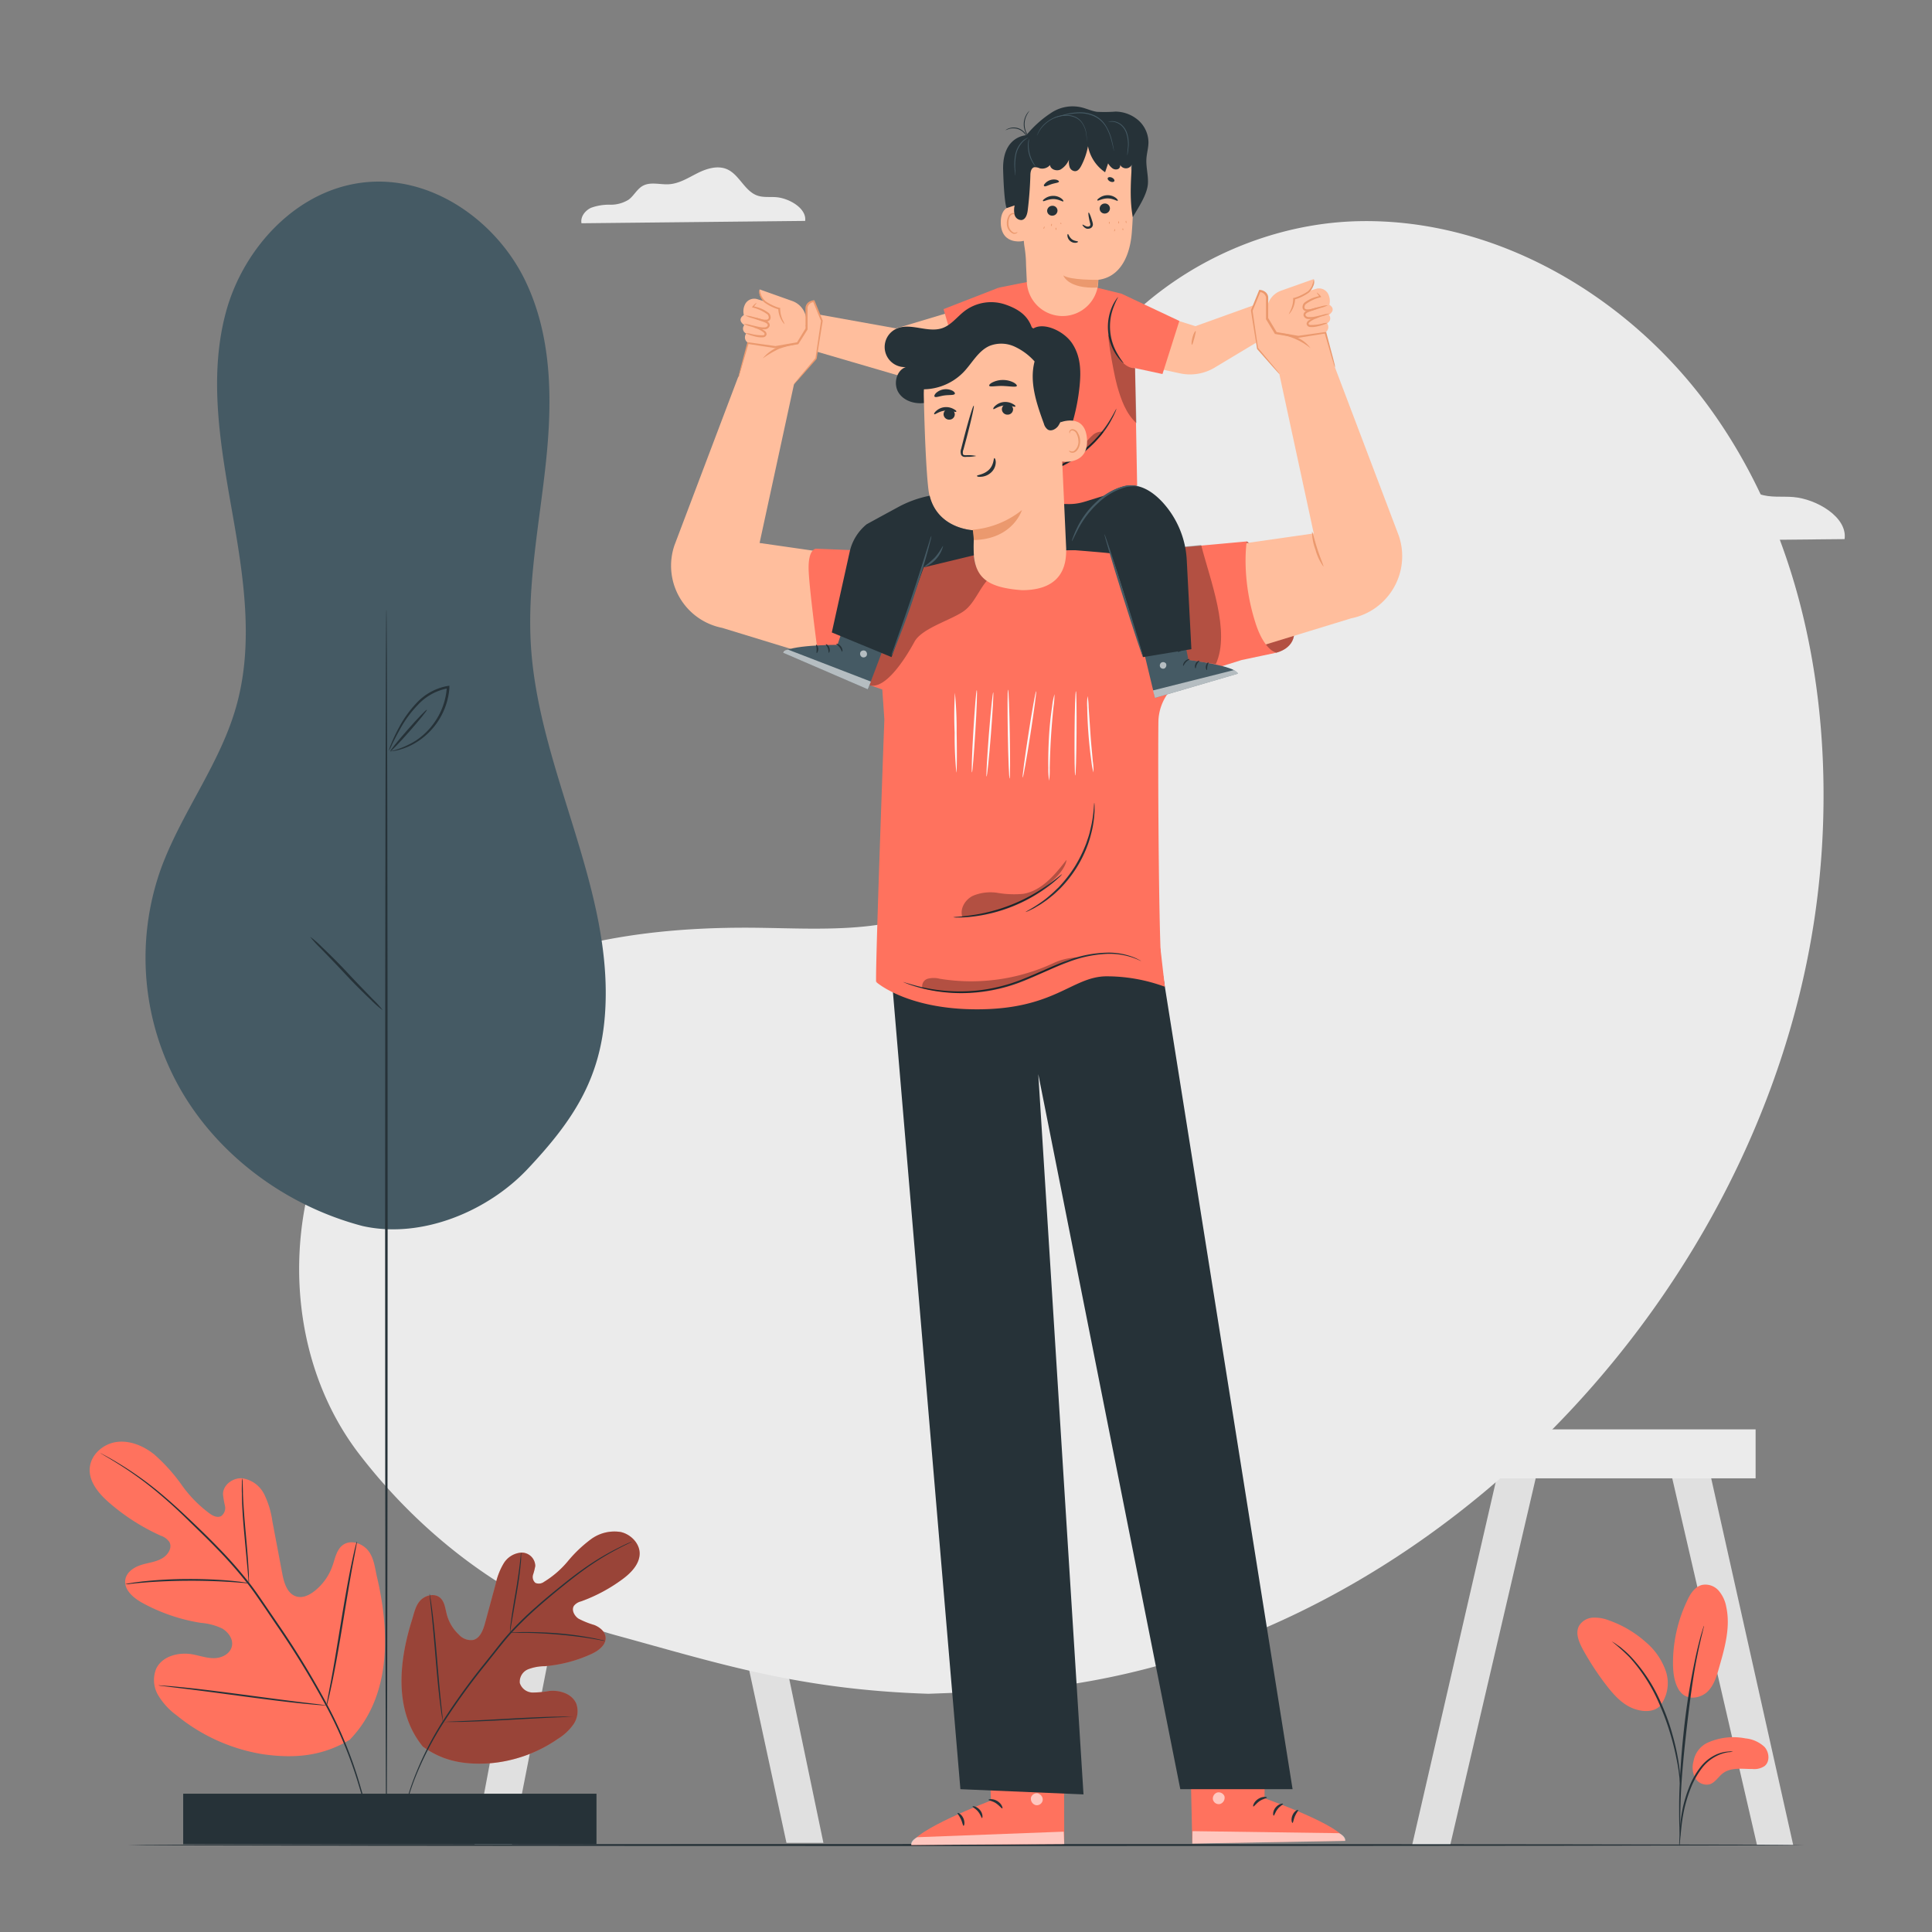 <svg xmlns="http://www.w3.org/2000/svg" viewBox="0 0 500 500"><rect x="0" y="0" width="500" height="500" fill="#808080" stroke="none"/><g id="background-complete"><polygon points="388.77 376.25 365.46 477.49 375.32 477.47 398.69 377.21 388.77 376.25" style="fill:#e0e0e0"></polygon><polygon points="431.31 376.25 454.71 477.49 464.08 477.49 441.44 376.25 431.31 376.25" style="fill:#e0e0e0"></polygon><polygon points="373.04 300.22 386.31 369.92 401.4 369.92 387.22 300.22 373.04 300.22" style="fill:#e0e0e0"></polygon><polygon points="141.81 376.25 122.79 477.49 132.47 477.49 152.34 376.25 141.81 376.25" style="fill:#e0e0e0"></polygon><polygon points="181.8 376.25 203.54 476.94 213.1 476.94 192.11 376.25 181.8 376.25" style="fill:#e0e0e0"></polygon><polygon points="126.07 300.22 139.34 369.92 154.43 369.92 140.25 300.22 126.07 300.22" style="fill:#e0e0e0"></polygon><polygon points="96.2 293.88 98.91 306.56 401.85 306.56 398.31 293.88 96.2 293.88" style="fill:#ebebeb"></polygon><polygon points="101.99 318.49 105.18 331.17 406.07 331.17 403.34 318.49 101.99 318.49" style="fill:#ebebeb"></polygon><polygon points="107.96 343.97 110.94 356.64 410.9 356.64 408.06 343.97 107.96 343.97" style="fill:#ebebeb"></polygon><rect x="130.9" y="369.92" width="323.45" height="12.67" style="fill:#ebebeb"></rect><path d="M397.82,81.69c.59-4.28-5.45-7.8-10-8.16-2.17-.18-4.41.15-6.46-.56-4.44-1.55-6.22-7.28-10.55-9.11-3.24-1.37-7-.15-10.11,1.43s-6.24,3.57-9.75,3.79c-3.05.2-6.36-.93-9,.56-2,1.11-3,3.4-4.87,4.75s-4.13,1.61-6.36,1.73-4.53.14-6.55,1.07-3.71,3.07-3.29,5.26Z" style="fill:#fafafa"></path><path d="M477.38,139.52c.78-5.7-7.27-10.4-13.33-10.89-2.88-.23-5.88.21-8.62-.74-5.92-2.07-8.29-9.72-14.07-12.16-4.32-1.82-9.3-.2-13.49,1.91s-8.33,4.76-13,5.06c-4.07.26-8.5-1.25-12.06.74-2.65,1.48-4.05,4.54-6.49,6.35s-5.52,2.14-8.49,2.3-6.05.19-8.75,1.43-4.94,4.1-4.38,7Z" style="fill:#ebebeb"></path><path d="M208.37,57.17c.44-3.22-4.1-5.87-7.51-6.14-1.63-.13-3.32.12-4.86-.42-3.34-1.17-4.67-5.48-7.93-6.85-2.44-1-5.24-.12-7.6,1.07s-4.7,2.69-7.34,2.85c-2.29.15-4.79-.7-6.79.42-1.5.84-2.28,2.56-3.66,3.58a8.78,8.78,0,0,1-4.79,1.3,13.43,13.43,0,0,0-4.93.8c-1.52.7-2.79,2.31-2.47,4Z" style="fill:#ebebeb"></path><path d="M402,221.64c.44-3.22-4.1-5.86-7.51-6.14-1.63-.13-3.32.12-4.86-.42-3.34-1.16-4.68-5.48-7.93-6.85-2.44-1-5.25-.11-7.61,1.08s-4.69,2.68-7.33,2.85c-2.3.15-4.79-.71-6.8.42-1.5.83-2.28,2.56-3.66,3.57a8.68,8.68,0,0,1-4.78,1.3,13.37,13.37,0,0,0-4.93.81c-1.53.69-2.79,2.31-2.47,4Z" style="fill:#f5f5f5"></path></g><g id="background-simple"><path d="M442.9,106.19C422,77,387.58,56.5,351.69,57.24s-71.41,25.36-80.11,60.19c-4.95,19.82-1.41,40.65-1.71,61.08s-5.94,43-23.15,54c-14.56,9.32-33.2,7.83-50.5,7.6-22.67-.3-45.78,2.26-66.53,11.41s-39,25.49-46.9,46.75c-9.53,25.64-6.51,56.29,10.14,78s40.29,39.78,66.69,47,47.09,14,80.66,15.08l23-.85c102.18-8.1,191.14-98.38,206.3-199.75A215.33,215.33,0,0,0,471.92,208C472.3,172.14,463.82,135.37,442.9,106.19Z" style="fill:#ebebeb"></path></g><g id="Floor"><path d="M467,477.49c0,.15-97.17.26-217,.26s-217-.11-217-.26,97.15-.26,217-.26S467,477.35,467,477.49Z" style="fill:#263238"></path></g><g id="Characters"><polygon points="251.3 128.26 290.21 127.74 280.09 142.43 251.3 143.19 251.3 128.26" style="fill:#263238"></polygon><polyline points="212.16 81.44 231.91 84.99 252.5 78.81 255.25 93.78 233.01 97.33 211.47 91.03" style="fill:#ffbe9d"></polyline><path d="M324.44,79l-15.08,5.42-25.25-8-2.75,15,24,5.2a12.37,12.37,0,0,0,9-1.49l10.75-6.46" style="fill:#ffbe9d"></path><path d="M252.81,128.72s5.67-54.28,5.67-54.28L265.74,73l18.31,1.46,6.43,3.82,3.26,17,.55,30.37-13.69,4.22a13.36,13.36,0,0,1-4.07.58l-14.61-.22Z" style="fill:#FF725E"></path><polygon points="293.74 95.27 300.85 96.8 305.21 83.06 290.27 76.02 284.24 74.53 293.74 95.27" style="fill:#FF725E"></polygon><polygon points="258.48 74.44 244.19 80 249.12 96.95 257.89 95.06 258.48 74.44" style="fill:#FF725E"></polygon><path d="M284.24,72.56v-.14c5.71-.74,8.33-6.25,8.71-12.83a81.57,81.57,0,0,0,.11-11.35A59.23,59.23,0,0,0,291.15,35a16.14,16.14,0,0,0-13.37-5.14c-8.74.64-13.26,12.36-13.26,12.36s.06,17.83.58,21.43a30.08,30.08,0,0,1,.44,4.89l.2,4.4A9.26,9.26,0,0,0,275,81.79h0A9.25,9.25,0,0,0,284.24,72.56Z" style="fill:#ffbe9d"></path><path d="M265,53.44c-.16-.07-6.13-1.86-6,4.25s6.25,4.71,6.26,4.53S265,53.44,265,53.44Z" style="fill:#ffbe9d"></path><path d="M263.32,60s-.11.08-.29.16a1,1,0,0,1-.79,0A2.62,2.62,0,0,1,261,57.81a3.48,3.48,0,0,1,.26-1.53,1.26,1.26,0,0,1,.78-.84.55.55,0,0,1,.64.28c.08.17.05.29.08.3s.13-.1.07-.35a.59.59,0,0,0-.25-.38.77.77,0,0,0-.59-.14,1.51,1.51,0,0,0-1.09,1,3.68,3.68,0,0,0-.33,1.72,2.77,2.77,0,0,0,1.62,2.6,1.14,1.14,0,0,0,1-.19C263.31,60.1,263.34,60,263.32,60Z" style="fill:#eb996e"></path><path d="M287.25,53.92A1.34,1.34,0,0,1,286,55.26,1.28,1.28,0,0,1,284.59,54a1.33,1.33,0,0,1,1.3-1.33A1.28,1.28,0,0,1,287.25,53.92Z" style="fill:#263238"></path><path d="M289.28,51.94c-.17.18-1.17-.58-2.6-.59s-2.49.71-2.65.53.1-.39.56-.72a3.62,3.62,0,0,1,2.11-.64,3.52,3.52,0,0,1,2.07.69C289.21,51.55,289.36,51.87,289.28,51.94Z" style="fill:#263238"></path><path d="M273.68,54.48a1.33,1.33,0,0,1-1.29,1.33A1.28,1.28,0,0,1,271,54.6a1.34,1.34,0,0,1,1.29-1.34A1.28,1.28,0,0,1,273.68,54.48Z" style="fill:#263238"></path><path d="M275.19,52.11c-.16.17-1.17-.59-2.6-.59s-2.49.7-2.64.52.09-.39.55-.72a3.68,3.68,0,0,1,2.12-.63,3.5,3.5,0,0,1,2.07.68C275.13,51.71,275.27,52,275.19,52.11Z" style="fill:#263238"></path><path d="M274.06,47c-.07.31-.94.34-1.89.65s-1.69.73-1.92.52-.05-.38.22-.71a3.1,3.1,0,0,1,3-.92C273.89,46.68,274.09,46.88,274.06,47Z" style="fill:#263238"></path><path d="M288.39,46.87c-.13.28-.62.32-1.09.1s-.74-.63-.61-.9.62-.32,1.09-.1S288.52,46.59,288.39,46.87Z" style="fill:#263238"></path><path d="M279,62.55c0,.08-.17.23-.55.28a2,2,0,0,1-2.18-1.65c-.06-.38,0-.61.12-.61s.33.81,1,1.34S278.92,62.37,279,62.55Z" style="fill:#263238"></path><path d="M284.24,72.42s-7.33.12-9.06-1.15c0,0,1.11,3.52,8.87,3.15Z" style="fill:#eb996e"></path><path d="M262.59,53.16a5.21,5.21,0,0,0,0,2.45,1.78,1.78,0,0,0,1.84,1.33c1.06-.2,1.42-1.5,1.55-2.56.37-3,.59-6,.68-9,0-.84.2-1.9,1-2.1a3,3,0,0,1,1.43.28,2.67,2.67,0,0,0,2.66-.85c.1,1.14,1.66,1.66,2.7,1.17a5.42,5.42,0,0,0,2.21-2.57,4.5,4.5,0,0,0,.15,1.9,1.55,1.55,0,0,0,1.42,1.09c.75,0,1.25-.74,1.6-1.4a17.85,17.85,0,0,0,1.74-5.06A10.58,10.58,0,0,0,286,44.58l.78-2.3a4.27,4.27,0,0,0,1.07,1.24,1.53,1.53,0,0,0,1.55.21,1,1,0,0,0,.36-1.39,1.71,1.71,0,0,0,2.49,1,2.29,2.29,0,0,0,.81-2.77c-.31,5-.84,10.71.11,15.63,1.45-2.55,3.79-5.89,3.92-8.82.09-2.1-.53-4.19-.4-6.29.09-1.44.53-2.84.53-4.28a7.75,7.75,0,0,0-2.61-5.68,9.19,9.19,0,0,0-5.88-2.25,38.81,38.81,0,0,1-4.82.06c-1.36-.2-2.61-.8-3.94-1.13a10,10,0,0,0-8.08,1.5A28,28,0,0,0,265.61,35s-6.26.19-6,9,.9,9.86.9,9.86Z" style="fill:#263238"></path><path d="M266,36.15s-.11-.4-.44-1a3.9,3.9,0,0,0-1.85-1.65,4,4,0,0,0-2.48-.16,9,9,0,0,0-1,.37s.07-.09.23-.19a3.09,3.09,0,0,1,.72-.33,3.73,3.73,0,0,1,4.52,1.89,3.31,3.31,0,0,1,.27.75C266.05,36,266.06,36.15,266,36.15Z" style="fill:#263238"></path><path d="M266.82,36s-.11,0-.27-.19a4,4,0,0,1-.6-.65,5,5,0,0,1-.3-5.55,3.7,3.7,0,0,1,.53-.71c.14-.15.23-.22.24-.21s-.29.36-.63,1a5.12,5.12,0,0,0,.29,5.38C266.49,35.64,266.85,35.94,266.82,36Z" style="fill:#263238"></path><path d="M281.74,55c.08,0,.25.3.46.83.1.26.21.58.32.93l.17.56a3.58,3.58,0,0,1,.15.69,1.15,1.15,0,0,1-.29.82,1.19,1.19,0,0,1-.69.34,1.44,1.44,0,0,1-.66,0,2.06,2.06,0,0,1-.47-.25c-.49-.4-.63-.72-.58-.78s.36.15.82.37a1.14,1.14,0,0,0,.77.11.62.62,0,0,0,.33-.18.47.47,0,0,0,.1-.35,2.07,2.07,0,0,0-.11-.54l-.13-.57c-.08-.37-.14-.7-.19-1C281.66,55.4,281.65,55,281.74,55Z" style="fill:#263238"></path><path d="M262.77,45.41a1.21,1.21,0,0,1-.08-.43c0-.28-.08-.68-.12-1.18a13.1,13.1,0,0,1,.21-3.93,6.64,6.64,0,0,1,1.92-3.42,4.18,4.18,0,0,1,1-.68,1.18,1.18,0,0,1,.41-.16,7.78,7.78,0,0,0-1.3,1A7,7,0,0,0,263,39.92a15.25,15.25,0,0,0-.26,3.87A15.19,15.19,0,0,1,262.77,45.41Z" style="fill:#455a64"></path><path d="M268.06,43.14a3.65,3.65,0,0,1-.72-.88A8.21,8.21,0,0,1,266.07,37a3.71,3.71,0,0,1,.24-1.11,10.62,10.62,0,0,1-.08,1.12,9.25,9.25,0,0,0,.25,2.67,9.52,9.52,0,0,0,1,2.5C267.82,42.78,268.09,43.12,268.06,43.14Z" style="fill:#455a64"></path><path d="M281.27,37.73a.85.85,0,0,1,0-.21l0-.6a17.94,17.94,0,0,0-.17-2.2,6.59,6.59,0,0,0-1.18-3,4.28,4.28,0,0,0-1.45-1.2,5.76,5.76,0,0,0-1.95-.54,7.73,7.73,0,0,0-3.86.7,10.09,10.09,0,0,0-1.49.88,9.48,9.48,0,0,0-1.13,1,7.8,7.8,0,0,0-1.28,1.77c-.25.46-.35.73-.37.72s0-.07.06-.2a5.19,5.19,0,0,1,.23-.56,7.45,7.45,0,0,1,1.25-1.84,8.87,8.87,0,0,1,1.13-1,9.62,9.62,0,0,1,1.51-.92,7.81,7.81,0,0,1,4-.74,5.73,5.73,0,0,1,2,.57A4.45,4.45,0,0,1,280,31.62a6.5,6.5,0,0,1,1.17,3.08,13.35,13.35,0,0,1,.1,2.22c0,.26,0,.46,0,.6S281.28,37.73,281.27,37.73Z" style="fill:#455a64"></path><path d="M288.29,39.08a.8.8,0,0,1-.07-.21c0-.17-.08-.37-.14-.61-.12-.53-.28-1.3-.55-2.23a13.1,13.1,0,0,0-1.29-3.12,7,7,0,0,0-3-2.77,9.09,9.09,0,0,0-4-.83,16.53,16.53,0,0,0-3.36.42c-1,.21-1.71.42-2.23.56l-.61.16a.87.87,0,0,1-.21,0l.2-.08.59-.2c.52-.16,1.27-.4,2.22-.63a15.92,15.92,0,0,1,3.39-.47,9.09,9.09,0,0,1,4.11.83,7.1,7.1,0,0,1,3,2.86A12.64,12.64,0,0,1,287.68,36c.25.94.39,1.71.49,2.25.05.27.08.48.1.62A1.73,1.73,0,0,1,288.29,39.08Z" style="fill:#455a64"></path><path d="M291.73,40.23s0-.68.13-1.76a9.35,9.35,0,0,0-.45-4.16,4.67,4.67,0,0,0-1.29-1.87,4,4,0,0,0-1.65-.84,4,4,0,0,0-1.73,0l.11-.06.34-.11a3.26,3.26,0,0,1,1.31,0,4.07,4.07,0,0,1,1.75.84,4.82,4.82,0,0,1,1.36,1.95,8.9,8.9,0,0,1,.41,4.25c-.06.55-.13,1-.18,1.28A2.71,2.71,0,0,1,291.73,40.23Z" style="fill:#455a64"></path><path d="M272.06,58.51c-.06,0-.08-.15-.05-.31s.11-.29.17-.28.08.15.05.32S272.12,58.53,272.06,58.51Z" style="fill:#eb996e"></path><path d="M274.62,58c-.06,0-.13,0-.17-.14s0-.2.05-.22.13.05.16.15S274.68,58,274.62,58Z" style="fill:#eb996e"></path><path d="M273.32,59.53c-.06,0-.12-.13-.14-.29s0-.3.08-.31.13.12.14.29S273.38,59.52,273.32,59.53Z" style="fill:#eb996e"></path><path d="M270.1,59.23c-.06,0-.07-.17,0-.33s.14-.28.2-.27.06.17,0,.33S270.16,59.25,270.1,59.23Z" style="fill:#eb996e"></path><path d="M287.11,57.92c-.06,0-.12-.11-.13-.26s0-.27.08-.28.12.11.14.26S287.18,57.91,287.11,57.92Z" style="fill:#eb996e"></path><path d="M289.51,57.86c-.06,0-.11-.13-.11-.3s.05-.3.11-.3.11.14.11.3S289.57,57.86,289.51,57.86Z" style="fill:#eb996e"></path><path d="M291.49,57.74c-.06,0-.14-.11-.17-.28s0-.31.05-.32.13.11.16.28S291.55,57.73,291.49,57.74Z" style="fill:#eb996e"></path><path d="M288.38,59.88c-.06,0-.07-.16,0-.33s.14-.28.19-.26.07.16,0,.33S288.43,59.9,288.38,59.88Z" style="fill:#eb996e"></path><path d="M290.63,59.59c-.06,0-.13-.1-.14-.23s0-.24.08-.25.12.09.14.23S290.69,59.58,290.63,59.59Z" style="fill:#eb996e"></path><path d="M288.93,105.8a7.13,7.13,0,0,1-.47,1.21,13.21,13.21,0,0,1-.68,1.37,19.6,19.6,0,0,1-1,1.75,23,23,0,0,1-1.42,2c-.52.72-1.17,1.41-1.83,2.15a32.42,32.42,0,0,1-4.91,4.21,33.23,33.23,0,0,1-5.7,3.06c-.94.35-1.81.7-2.67.93a22.39,22.39,0,0,1-2.39.59,18,18,0,0,1-2,.33,12,12,0,0,1-1.52.14,6.35,6.35,0,0,1-1.31,0c0-.11,1.86-.16,4.75-.83a22.11,22.11,0,0,0,2.34-.65c.84-.24,1.7-.6,2.61-.95a34.11,34.11,0,0,0,5.59-3.05,35.1,35.1,0,0,0,4.87-4.11c.66-.72,1.31-1.39,1.83-2.09a23.19,23.19,0,0,0,1.45-1.94C288.12,107.47,288.83,105.75,288.93,105.8Z" style="fill:#263238"></path><path d="M290.81,94s-.23-.13-.57-.47A11.17,11.17,0,0,1,289,92a13.15,13.15,0,0,1-1.13-12.78,10.74,10.74,0,0,1,1-1.76c.28-.39.46-.59.48-.57s-.51.91-1.11,2.47a13.95,13.95,0,0,0,1.1,12.44C290.14,93.2,290.88,94,290.81,94Z" style="fill:#263238"></path><path d="M257.13,82.12a101.36,101.36,0,0,1-.72,10.17,99.24,99.24,0,0,1-1.23,10.12,101.36,101.36,0,0,1,.72-10.17A99.24,99.24,0,0,1,257.13,82.12Z" style="fill:#263238"></path><g style="opacity:0.3"><path d="M287.19,87.38c-1.2-4,.79,8.39,1.92,12.45,1,3.55,2.27,7.19,5,9.69l-.35-14.25S289.75,96,287.19,87.38Z"></path></g><g style="opacity:0.3"><path d="M285.59,111.76a3.36,3.36,0,0,0-2.95,1c-.81.71-1.45,1.6-2.29,2.27-1.71,1.34-4,1.6-6.17,1.71s-4.43.15-6.35,1.16-3.34,3.37-2.5,5.37a26.74,26.74,0,0,0,13.31-5.09C284.34,114.06,285.59,111.76,285.59,111.76Z"></path></g><path d="M309.42,85.67c.14,0-.06.85-.32,1.82s-.49,1.75-.64,1.73-.13-.87.14-1.87S309.29,85.61,309.42,85.67Z" style="fill:#eb996e"></path><path d="M205.52,99.27l-8.94,41.25,38.31,5.5-6,29.33-42-12.86a16.39,16.39,0,0,1-12.33-21.4l16.49-43.56Z" style="fill:#ffbe9d"></path><path d="M192.94,78.54a4,4,0,0,0-.43,3s-2,1.1.12,2.61a1.36,1.36,0,0,0,.5,2.16,1.63,1.63,0,0,0,.73,2.53c1.89.92,7.26,1.12,7.26,1.12l5.32-1.07,1.91-2,.51-2.17-5.34-5L196,77.43A2.65,2.65,0,0,0,192.94,78.54Z" style="fill:#ffbe9d"></path><path d="M205.05,83.78l-2.72-.8a20.9,20.9,0,0,0-2.17-3.66c-.76-.75-4.15-1.46-3.56-4.42l8.44,3a5.5,5.5,0,0,1,3.39,6.85h0Z" style="fill:#ffbe9d"></path><path d="M196.6,74.9a7.4,7.4,0,0,0,.48,1.66A4.28,4.28,0,0,0,198.16,78a13.2,13.2,0,0,0,2,1.1,9,9,0,0,0,1.56.57l.19,0v.19a7.2,7.2,0,0,0,.64,2.93,7.93,7.93,0,0,1,.52,1.11s-.39-.28-.8-1a6.48,6.48,0,0,1-.86-3.06l.19.24a8.62,8.62,0,0,1-1.65-.59,11,11,0,0,1-2.1-1.21,4.2,4.2,0,0,1-1.11-1.67A2.31,2.31,0,0,1,196.6,74.9Z" style="fill:#eb996e"></path><path d="M192.44,83.81a7.62,7.62,0,0,1,2,.34c.62.13,1.35.33,2.14.48a5.53,5.53,0,0,0,1.23.09c.41,0,.8-.19.87-.49s-.24-.57-.62-.74a11.39,11.39,0,0,0-1.18-.45l-2.09-.67a8.39,8.39,0,0,1-1.91-.71,7.47,7.47,0,0,1,2,.35c.61.15,1.33.33,2.13.57a11.37,11.37,0,0,1,1.26.45,2,2,0,0,1,.65.44,1,1,0,0,1,.26.88,1.34,1.34,0,0,1-1.35.88,5.34,5.34,0,0,1-1.35-.13c-.84-.18-1.54-.42-2.14-.59A7.91,7.91,0,0,1,192.44,83.81Z" style="fill:#eb996e"></path><path d="M193,86.23a4.05,4.05,0,0,1,1.35.18,11.79,11.79,0,0,0,3.12.36c.25,0,.41-.19.41-.33s-.15-.34-.35-.49a7,7,0,0,0-1.21-.72c-.74-.33-1.25-.43-1.23-.51a2.33,2.33,0,0,1,1.36.17,5.39,5.39,0,0,1,1.36.68,1.11,1.11,0,0,1,.58.88.93.93,0,0,1-.83.84,6.11,6.11,0,0,1-1.87-.14c-.55-.12-1-.26-1.43-.38C193.47,86.51,193,86.3,193,86.23Z" style="fill:#eb996e"></path><path d="M195.06,82.17a6.88,6.88,0,0,1,1.65.35,4.57,4.57,0,0,0,1.71.21c.3-.06.49-.2.53-.48a1.23,1.23,0,0,0-.3-.86,11.15,11.15,0,0,0-3.82-1.8l-.22-.06.11-.17a4.11,4.11,0,0,1,.74-.76c.18-.15.25-.24.28-.23s0,.15-.14.35a6.58,6.58,0,0,0-.58.78l-.11-.23A8.82,8.82,0,0,1,199,81.05a1.62,1.62,0,0,1,.43,1.28,1,1,0,0,1-.36.63,1.27,1.27,0,0,1-.6.24,4.27,4.27,0,0,1-1.89-.33A4.53,4.53,0,0,1,195.06,82.17Z" style="fill:#eb996e"></path><path d="M205.47,99.46l5.7-6.62L212.69,83,210.61,78a1.55,1.55,0,0,0-1.89,1.6c0,1.9,0,5.56,0,5.56l-2.25,3.74-5.77,1-7.11-1.09-2.48,8.94,2.18,1.53Z" style="fill:#ffbe9d"></path><path d="M191.08,97.72a2.52,2.52,0,0,1,.12-.63c.11-.47.26-1.06.44-1.79l1.74-6.57.05-.16.16,0,7.11,1h-.07l5.76-1-.17.12L208.47,85l0,.13V80.92a11.27,11.27,0,0,1,0-1.4,2,2,0,0,1,.76-1.29,2.81,2.81,0,0,1,1.36-.52l.18,0,.07.18c.72,1.75,1.41,3.45,2.07,5.07l0,.06v.07c-.6,3.69-1.13,7-1.57,9.8v0l0,0-4.23,4.79L205.9,99a2.78,2.78,0,0,1-.43.42,2.47,2.47,0,0,1,.35-.49l1.1-1.35,4.11-4.9,0,.09c.42-2.8.91-6.12,1.46-9.82v.13c-.67-1.61-1.36-3.3-2.09-5.06l.26.16A1.75,1.75,0,0,0,209,79.6c0,.37,0,.85,0,1.31V85.2l0,.07L206.65,89l-.06.1h-.11l-5.77,1h-.08L193.54,89l.21-.13c-.79,2.7-1.44,4.92-1.9,6.52-.23.73-.41,1.31-.55,1.77A2.72,2.72,0,0,1,191.08,97.72Z" style="fill:#eb996e"></path><path d="M197.39,92.77a10.31,10.31,0,0,1,8.9-3.71,27.36,27.36,0,0,0-4.71,1.23A28,28,0,0,0,197.39,92.77Z" style="fill:#eb996e"></path><path d="M343.62,75.88a4,4,0,0,1,.42,3s2,1.1-.12,2.61a1.36,1.36,0,0,1-.49,2.16,1.63,1.63,0,0,1-.74,2.53c-1.89.91-7.26,1.12-7.26,1.12l-5.31-1.08-1.91-2-1-2.38L333,77.07l7.53-2.3A2.67,2.67,0,0,1,343.62,75.88Z" style="fill:#ffbe9d"></path><path d="M331.5,81.12l2.72-.8a20.9,20.9,0,0,1,2.17-3.66c.76-.75,4.15-1.46,3.57-4.42l-8.45,3a5.51,5.51,0,0,0-3.39,6.85h0Z" style="fill:#ffbe9d"></path><path d="M340,72.24a2.31,2.31,0,0,1-.14,1.8,4.46,4.46,0,0,1-1.11,1.67,11.29,11.29,0,0,1-2.1,1.21,8.23,8.23,0,0,1-1.66.58l.19-.24a6.41,6.41,0,0,1-.86,3.07c-.4.68-.76,1-.79,1s.2-.41.51-1.1a7.24,7.24,0,0,0,.64-2.93v-.19l.19,0a9.89,9.89,0,0,0,1.56-.57,14.6,14.6,0,0,0,2-1.1,4.35,4.35,0,0,0,1.09-1.46A8.16,8.16,0,0,0,340,72.24Z" style="fill:#eb996e"></path><path d="M344.12,81.14a8.12,8.12,0,0,1-1.92.7c-.6.18-1.3.41-2.13.6a5.85,5.85,0,0,1-1.35.12,1.33,1.33,0,0,1-1.35-.87,1,1,0,0,1,.26-.89,2.37,2.37,0,0,1,.64-.44,10,10,0,0,1,1.26-.44c.8-.24,1.53-.42,2.14-.57a7.42,7.42,0,0,1,2-.35,9,9,0,0,1-1.91.7l-2.09.68c-.39.13-.81.27-1.19.44s-.7.47-.62.75a.85.85,0,0,0,.87.48A5.11,5.11,0,0,0,340,82c.79-.14,1.52-.34,2.13-.47A7.94,7.94,0,0,1,344.12,81.14Z" style="fill:#eb996e"></path><path d="M343.54,83.56c0,.07-.45.29-1.25.54a12.56,12.56,0,0,1-1.43.38,5.59,5.59,0,0,1-1.87.14.93.93,0,0,1-.84-.83,1.17,1.17,0,0,1,.58-.89,5.49,5.49,0,0,1,1.36-.67c.82-.27,1.36-.24,1.37-.17a10.75,10.75,0,0,1-1.24.51,6.72,6.72,0,0,0-1.21.72c-.19.14-.37.35-.35.49s.16.29.42.33a12.22,12.22,0,0,0,3.12-.36A3.87,3.87,0,0,1,343.54,83.56Z" style="fill:#eb996e"></path><path d="M341.5,79.5a4.67,4.67,0,0,1-1.55.71,4.33,4.33,0,0,1-1.9.32,1.21,1.21,0,0,1-.6-.24,1,1,0,0,1-.35-.62,1.68,1.68,0,0,1,.42-1.29,9.08,9.08,0,0,1,4.12-1.78l-.11.24a8,8,0,0,0-.57-.78c-.15-.2-.17-.34-.15-.35s.11.08.28.23a3.44,3.44,0,0,1,.74.75l.11.17-.22.07a10.93,10.93,0,0,0-3.81,1.8,1.18,1.18,0,0,0-.31.86c0,.28.23.41.54.47a4.71,4.71,0,0,0,1.7-.2A7.31,7.31,0,0,1,341.5,79.5Z" style="fill:#eb996e"></path><path d="M322.66,140.12s-6.48,23.61,7.55,28.82c0,0,5.32-1.05,4.69-6.09-.5-4-11.72-22.39-11.72-22.39" style="fill:#FF725E"></path><path d="M322.66,140.12s-6.48,23.61,7.55,28.82c0,0,5.32-1.05,4.69-6.09-.5-4-11.72-22.39-11.72-22.39" style="opacity:0.3"></path><path d="M331.09,96.8,340,138.05l-38.31,5.5,6,29.33,42-12.86A16.4,16.4,0,0,0,362,138.62L345.48,95.06Z" style="fill:#ffbe9d"></path><path d="M342.5,146.61a13.2,13.2,0,0,1-2.05-4.32,13.58,13.58,0,0,1-.9-4.7c.15,0,.58,2,1.4,4.54S342.64,146.54,342.5,146.61Z" style="fill:#eb996e"></path><path d="M331.09,96.8l-5.71-6.63-1.51-9.8L326,75.3a1.54,1.54,0,0,1,1.88,1.61c0,1.9,0,5.56,0,5.56l2.26,3.73,5.76,1,7.11-1.1,2.49,9-2.18,1.53Z" style="fill:#ffbe9d"></path><path d="M345.48,95.06a2.61,2.61,0,0,1-.23-.61l-.54-1.76-1.9-6.53.21.14-7.1,1.14h-.08l-5.77-1-.11,0-.06-.1-2.26-3.73,0-.06v-4.3c0-.45,0-.93,0-1.3a1.76,1.76,0,0,0-1.65-1.38l.25-.16-2.09,5.06,0-.13c.55,3.69,1,7,1.45,9.82l0-.1,4.11,4.9,1.1,1.35a3.22,3.22,0,0,1,.36.5,2.47,2.47,0,0,1-.44-.43l-1.17-1.28-4.24-4.8,0,0V90.2c-.45-2.79-1-6.11-1.57-9.8v-.06l0-.07,2.07-5.07.07-.18.19,0a2.81,2.81,0,0,1,1.35.52,1.94,1.94,0,0,1,.77,1.28,13.61,13.61,0,0,1,0,1.41v4.2l0-.13,2.25,3.74-.17-.12,5.76,1h-.07l7.11-1,.17,0,0,.16c.72,2.73,1.31,5,1.74,6.57.18.74.33,1.33.45,1.8A4.51,4.51,0,0,1,345.48,95.06Z" style="fill:#eb996e"></path><path d="M339.17,90.11a17.27,17.27,0,0,0-8.91-3.71,8.46,8.46,0,0,1,4.92.74A8.56,8.56,0,0,1,339.17,90.11Z" style="fill:#eb996e"></path><path d="M255.61,445.61l.86,20.37s-20.42,7.73-20.63,11.51l39.58-.26-.05-31.81Z" style="fill:#FF725E"></path><g style="opacity:0.6"><path d="M268.7,464.19a1.61,1.61,0,0,1,1.13,1.84,1.55,1.55,0,0,1-1.81,1.13,1.7,1.7,0,0,1-1.19-2,1.61,1.61,0,0,1,2-1" style="fill:#fff"></path></g><g style="opacity:0.6"><path d="M275.42,477.23l-.13-3.2-37.9,1.44s-1.75.78-1.55,2Z" style="fill:#fff"></path></g><path d="M255.83,465.79c0,.19,1,.27,1.93.89s1.47,1.42,1.64,1.34-.11-1.19-1.28-1.91S255.79,465.61,255.83,465.79Z" style="fill:#263238"></path><path d="M251.69,467.53c0,.19.8.51,1.46,1.33s.86,1.67,1,1.66.31-1.1-.54-2.1S251.69,467.35,251.69,467.53Z" style="fill:#263238"></path><path d="M249.37,472.52c.17,0,.43-.93-.07-2s-1.41-1.47-1.49-1.31.48.73.88,1.6S249.17,472.5,249.37,472.52Z" style="fill:#263238"></path><path d="M256.15,461.12c.08.18,1-.09,2.06,0s1.94.41,2,.24-.72-.85-2-.91S256.05,461,256.15,461.12Z" style="fill:#263238"></path><g style="opacity:0.3"><polygon points="255.78 449.64 255.93 453.27 275.38 452.97 275.39 448.78 255.78 449.64"></polygon></g><path d="M256.05,457a3.73,3.73,0,0,0,2,0,8.83,8.83,0,0,0,2.07-.65,8.93,8.93,0,0,0,1.13-.61,2.41,2.41,0,0,0,.6-.47.85.85,0,0,0,.08-1,1,1,0,0,0-.85-.43,2.65,2.65,0,0,0-.74.1,6.62,6.62,0,0,0-1.23.44,6.78,6.78,0,0,0-1.82,1.21c-.91.85-1.22,1.58-1.15,1.61s.53-.54,1.46-1.25a7.77,7.77,0,0,1,1.76-1,7.47,7.47,0,0,1,1.13-.35c.42-.12.78-.12.89.06s0,.1-.05.23a2.07,2.07,0,0,1-.43.34,9.36,9.36,0,0,1-1.05.6,10.26,10.26,0,0,1-1.91.75A12,12,0,0,0,256.05,457Z" style="fill:#263238"></path><path d="M256.3,457.28a3.11,3.11,0,0,0,.51-1.92,6.45,6.45,0,0,0-.28-2.16A6.55,6.55,0,0,0,256,452a1.69,1.69,0,0,0-1.28-1,.93.93,0,0,0-.82.56,2.87,2.87,0,0,0-.2.73,4.29,4.29,0,0,0,0,1.34,4.55,4.55,0,0,0,.86,2c.78,1,1.59,1.24,1.6,1.18s-.61-.47-1.21-1.45a4.59,4.59,0,0,1-.64-1.86,4.39,4.39,0,0,1,0-1.14c.06-.42.22-.76.38-.72s.53.31.69.64a6.82,6.82,0,0,1,.5,1.07,7.24,7.24,0,0,1,.4,2C256.4,456.53,256.2,457.25,256.3,457.28Z" style="fill:#263238"></path><path d="M327.61,445l-.37,20.39s20.6,7.23,20.9,11l-39.57.7-.72-31.8Z" style="fill:#FF725E"></path><g style="opacity:0.6"><path d="M315,463.91a1.62,1.62,0,0,0-1.08,1.87,1.55,1.55,0,0,0,1.84,1.09,1.7,1.7,0,0,0,1.13-2,1.61,1.61,0,0,0-2-.93" style="fill:#fff"></path></g><g style="opacity:0.6"><path d="M308.57,477.11l.05-3.21,37.92.53s1.78.74,1.6,2Z" style="fill:#fff"></path></g><path d="M327.88,465.2c0,.19-1,.3-1.91.93s-1.43,1.46-1.61,1.39.09-1.2,1.24-1.95S327.91,465,327.88,465.2Z" style="fill:#263238"></path><path d="M332.06,466.84c0,.19-.79.53-1.43,1.36s-.82,1.7-1,1.69-.33-1.1.49-2.11S332.05,466.66,332.06,466.84Z" style="fill:#263238"></path><path d="M334.5,471.77c-.17,0-.46-.92,0-2s1.37-1.5,1.46-1.34-.47.73-.85,1.62S334.69,471.74,334.5,471.77Z" style="fill:#263238"></path><path d="M327.44,460.54c-.07.18-1-.07-2.05,0s-1.94.45-2,.29.7-.87,2-1S327.54,460.39,327.44,460.54Z" style="fill:#263238"></path><g style="opacity:0.3"><polygon points="327.53 449.06 327.47 452.69 308.02 452.86 307.91 448.66 327.53 449.06"></polygon></g><path d="M327.44,456.42a3.62,3.62,0,0,1-2,0,9,9,0,0,1-2.08-.6,8.86,8.86,0,0,1-1.15-.58,2.57,2.57,0,0,1-.61-.46.83.83,0,0,1-.1-1,1.05,1.05,0,0,1,.83-.45,2.41,2.41,0,0,1,.75.09,6.67,6.67,0,0,1,1.24.4,7.17,7.17,0,0,1,1.85,1.16c.93.84,1.26,1.55,1.19,1.59s-.54-.53-1.49-1.21a7.36,7.36,0,0,0-2.93-1.3c-.42-.1-.78-.1-.88.09s0,.1.05.22a1.86,1.86,0,0,0,.44.33,8.6,8.6,0,0,0,1.06.58,10.44,10.44,0,0,0,1.93.7A14.69,14.69,0,0,1,327.44,456.42Z" style="fill:#263238"></path><path d="M327.2,456.71a3.13,3.13,0,0,1-.56-1.91,6.64,6.64,0,0,1,.23-2.17,7.23,7.23,0,0,1,.49-1.22,1.62,1.62,0,0,1,1.24-1,.94.94,0,0,1,.84.54,2.54,2.54,0,0,1,.22.72,4.32,4.32,0,0,1,0,1.34,4.55,4.55,0,0,1-.81,2.06c-.75,1-1.56,1.28-1.57,1.22s.6-.48,1.17-1.48a4.68,4.68,0,0,0,.6-1.87,4.08,4.08,0,0,0-.06-1.15c-.07-.42-.23-.75-.39-.71s-.53.33-.68.67a6,6,0,0,0-.47,1.08,6.68,6.68,0,0,0-.35,2C327.08,456,327.3,456.67,327.2,456.71Z" style="fill:#263238"></path><polygon points="300.72 250.68 334.52 463.04 305.46 463.04 268.71 278 280.41 464.39 248.55 463.04 230.41 248.76 300.72 250.68" style="fill:#263238"></polygon><path d="M330.21,168.94s-3-.74-5.2-7.44c-3.91-12-2.35-21.38-2.35-21.38l-21,1.92-25.8.39s-1.42,10.23-12.83,9.77-11-8.5-11-8.5l-10.32-.47L211.15,142s-2.07.05-1.87,5.62,2.89,25.22,2.89,25.22l16.17,5.59.53,7.75s-2.29,62-2.14,67.9l74-3.44c-.75-1-1.1-46.78-.94-63.75a12.86,12.86,0,0,1,9-12.14l12.56-3.94Z" style="fill:#FF725E"></path><path d="M226.73,254.12s7.7,7,25.75,7.09c20.36.11,24.84-8.37,33.7-8.54a43.52,43.52,0,0,1,15.28,2.7l-1.14-9.9-32.19-5.07Z" style="fill:#FF725E"></path><path d="M295.32,248.71c0,.06-.8-.41-2.32-.93a18.63,18.63,0,0,0-6.7-.91,31.55,31.55,0,0,0-9.82,2.11c-3.58,1.3-7.35,3.19-11.46,4.84a42.87,42.87,0,0,1-12.1,3,42,42,0,0,1-10.18-.23,38.47,38.47,0,0,1-6.69-1.56c-.77-.24-1.36-.48-1.75-.64a5.07,5.07,0,0,1-.6-.26s.86.26,2.41.7a44.06,44.06,0,0,0,16.77,1.52,43.91,43.91,0,0,0,11.95-3c4.08-1.63,7.86-3.51,11.48-4.8a30.77,30.77,0,0,1,10-2,17.76,17.76,0,0,1,6.78,1.08,11.52,11.52,0,0,1,1.7.78A3.54,3.54,0,0,1,295.32,248.71Z" style="fill:#263238"></path><path d="M283.21,207.78a8.54,8.54,0,0,1,.06,1.39,12,12,0,0,1-.06,1.63,21.2,21.2,0,0,1-.24,2.14,21.69,21.69,0,0,1-.52,2.57,29.61,29.61,0,0,1-.85,2.89,31.64,31.64,0,0,1-7.29,11.6c-.77.73-1.48,1.44-2.23,2a21.49,21.49,0,0,1-2.09,1.57c-.65.48-1.29.82-1.83,1.15a10.87,10.87,0,0,1-1.44.76,8.17,8.17,0,0,1-1.28.55c-.05-.11,1.76-.91,4.33-2.76a23.49,23.49,0,0,0,2-1.6c.73-.59,1.42-1.3,2.17-2a35.62,35.62,0,0,0,4.18-5.34,36,36,0,0,0,3-6.09c.33-1,.68-1.92.89-2.82s.42-1.75.57-2.53C283.16,209.76,283.09,207.78,283.21,207.78Z" style="fill:#263238"></path><g style="opacity:0.3"><path d="M225,177.32c3.86,1.22,8.83-6,11.66-11.23,1.93-3.55,9.6-5.62,12.86-8s4.45-7.6,8-9.6a13.74,13.74,0,0,0,2.76-1.72,3,3,0,0,0,1-2.93c-.55-1.76-2.93-2-4.77-1.83a105.66,105.66,0,0,0-20.71,3.89"></path></g><g style="opacity:0.3"><path d="M314.65,171.87c3.88-8.43-1.51-21.83-3.79-30.82l-6.81.66L302.35,170Z"></path></g><path d="M247.5,199.92a100.9,100.9,0,0,1-.44-10.33,102.23,102.23,0,0,1,.07-10.33,99,99,0,0,1,.45,10.32C247.68,195.29,247.64,199.91,247.5,199.92Z" style="fill:#fafafa"></path><path d="M251.54,199.91c-.15,0,0-4.79.36-10.67s.74-10.66.89-10.65,0,4.79-.37,10.68S251.68,199.92,251.54,199.91Z" style="fill:#fafafa"></path><path d="M255.32,201c-.14,0,.13-4.91.6-10.94s1-10.92,1.13-10.91-.13,4.91-.61,11S255.46,201,255.32,201Z" style="fill:#fafafa"></path><path d="M261.29,201.52c-.15,0-.36-5.16-.47-11.53s-.09-11.53.06-11.53.35,5.16.46,11.53S261.43,201.51,261.29,201.52Z" style="fill:#fafafa"></path><path d="M264.67,201.25c-.15,0,.52-5.06,1.48-11.24s1.86-11.17,2-11.15-.52,5-1.49,11.23S264.81,201.27,264.67,201.25Z" style="fill:#fafafa"></path><path d="M271.52,202.05a18.42,18.42,0,0,1-.22-3.29c-.05-2,0-4.85.17-7.95s.51-5.91.81-7.92a18,18,0,0,1,.63-3.24,25.86,25.86,0,0,1-.26,3.29c-.21,2-.47,4.81-.66,7.9s-.27,5.89-.32,7.92A23.28,23.28,0,0,1,271.52,202.05Z" style="fill:#fafafa"></path><path d="M278.27,200.72c-.14,0-.22-4.9-.18-10.93s.2-10.93.35-10.93.22,4.89.17,10.93S278.42,200.72,278.27,200.72Z" style="fill:#fafafa"></path><path d="M283,199.91a15.3,15.3,0,0,1-.54-2.85c-.26-1.78-.55-4.24-.76-7s-.31-5.2-.33-7a14.76,14.76,0,0,1,.1-2.91,17.67,17.67,0,0,1,.27,2.89c.13,1.95.3,4.34.48,7s.43,5,.6,7A15.93,15.93,0,0,1,283,199.91Z" style="fill:#fafafa"></path><g style="opacity:0.3"><path d="M279.1,247.78a15.58,15.58,0,0,0-6.57,1.52,50.54,50.54,0,0,1-29.34,4,6.18,6.18,0,0,0-3.11,0,2,2,0,0,0-1.34,2.46,40.76,40.76,0,0,0,23.52-1.23c14.71-5.23,11.91-5.79,17.14-6.79Z"></path></g><path d="M274.85,226.26a4.65,4.65,0,0,1-.84.88,31.48,31.48,0,0,1-2.55,2.13,40.72,40.72,0,0,1-20.19,8,28.64,28.64,0,0,1-3.32.18,4.86,4.86,0,0,1-1.22-.06c0-.09,1.73-.11,4.49-.49a44.59,44.59,0,0,0,20-7.93C273.51,227.36,274.79,226.19,274.85,226.26Z" style="fill:#263238"></path><g style="opacity:0.3"><path d="M276,222.54c-3,3.86-6.41,8-11.21,8.79a25.5,25.5,0,0,1-6.58-.25,11.71,11.71,0,0,0-6.46.77c-2,1-3.38,3.34-2.71,5.43,0,0,11.22-.41,19.9-6.55C276.14,225.65,276,222.54,276,222.54Z"></path></g><path d="M267.18,85.24c-1-3.54-3.62-5.28-7.09-6.46a11.4,11.4,0,0,0-10.42,1.69c-1.95,1.48-3.48,3.64-5.8,4.45-3.81,1.32-8.28-1.53-11.93.18A5.2,5.2,0,0,0,234.4,95c-2.49.91-3.26,4.46-1.81,6.68s4.44,3,7,2.56a14.56,14.56,0,0,0,6.84-3.83c2-1.78,3.74-3.78,5.84-5.39a11.38,11.38,0,0,1,7.3-2.68c3.59.19,6.66,2.89,8.25,6.1s2,6.88,2.17,10.47.26,7.22,1.32,10.64c.13.4.32.85.72,1,.58.18,1.07-.44,1.36-1a52.61,52.61,0,0,0,6-19.56c.4-4,.3-7.73-1.88-11.07s-7.7-5.8-10.4-3.69" style="fill:#263238"></path><path d="M274.1,101.86,275.93,142c0,2.81,0,10.74-11.45,10.74h0c-9.39-.71-12.77-3.41-12.55-11.87a11.93,11.93,0,0,0-.19-3.65s-10.27-.5-11.47-10.59c-.58-4.87-1-15-1.19-24.19A18.93,18.93,0,0,1,256,83.18l1-.1C267.55,82.57,273.89,91.27,274.1,101.86Z" style="fill:#ffbe9d"></path><path d="M251.71,137.1A23.63,23.63,0,0,0,264.48,132s-2.34,7.6-12.51,7.76Z" style="fill:#eb996e"></path><path d="M244.2,107.3a1.44,1.44,0,0,0,1.54,1.3,1.38,1.38,0,0,0,1.35-1.46,1.44,1.44,0,0,0-1.54-1.3A1.38,1.38,0,0,0,244.2,107.3Z" style="fill:#263238"></path><path d="M241.78,107.2c.2.17,1.21-.76,2.76-.92s2.77.5,2.92.29-.14-.42-.68-.72a4,4,0,0,0-2.36-.47,3.79,3.79,0,0,0-2.17,1C241.81,106.77,241.68,107.12,241.78,107.2Z" style="fill:#263238"></path><path d="M259.29,106a1.44,1.44,0,0,0,1.54,1.31,1.39,1.39,0,0,0,1.35-1.46,1.45,1.45,0,0,0-1.54-1.31A1.39,1.39,0,0,0,259.29,106Z" style="fill:#263238"></path><path d="M257.07,105.86c.2.17,1.21-.75,2.76-.91s2.77.49,2.92.28-.14-.41-.68-.72a4,4,0,0,0-2.36-.46,3.85,3.85,0,0,0-2.17,1C257.1,105.43,257,105.79,257.07,105.86Z" style="fill:#263238"></path><path d="M252.66,118a9.91,9.91,0,0,0-2.57-.19c-.4,0-.78,0-.88-.3a2.07,2.07,0,0,1,.14-1.2c.27-1,.56-2.05.85-3.15,1.17-4.47,2-8.13,1.8-8.17s-1.28,3.54-2.45,8c-.28,1.1-.55,2.15-.8,3.15a2.3,2.3,0,0,0,0,1.58,1,1,0,0,0,.71.51,2.74,2.74,0,0,0,.69,0A10.72,10.72,0,0,0,252.66,118Z" style="fill:#263238"></path><path d="M257.34,118.56c-.25,0-.07,1.7-1.39,3s-3.13,1.36-3.11,1.59.43.29,1.19.23a4.22,4.22,0,0,0,2.61-1.24,3.64,3.64,0,0,0,1.06-2.54C257.69,118.94,257.46,118.54,257.34,118.56Z" style="fill:#263238"></path><path d="M256,99.82c.2.41,1.73,0,3.57.07s3.37.37,3.58,0c.08-.19-.21-.56-.85-.91a6.05,6.05,0,0,0-2.72-.64,5.94,5.94,0,0,0-2.72.62C256.24,99.26,255.94,99.63,256,99.82Z" style="fill:#263238"></path><path d="M241.87,102.65c.31.32,1.34-.16,2.63-.32s2.4,0,2.61-.41c.09-.19-.12-.52-.63-.81a3.81,3.81,0,0,0-4.22.59C241.85,102.11,241.73,102.49,241.87,102.65Z" style="fill:#263238"></path><path d="M274.07,109.43c.17-.1,6.73-2.8,7.24,4.13s-6.55,6-6.58,5.82S274.07,109.43,274.07,109.43Z" style="fill:#ffbe9d"></path><path d="M276.66,116.6s.12.07.33.15a1.17,1.17,0,0,0,.91,0,3,3,0,0,0,1.18-2.78,4,4,0,0,0-.47-1.7,1.39,1.39,0,0,0-1-.86.61.61,0,0,0-.69.38c-.08.2,0,.34-.06.35s-.16-.1-.12-.39a.77.77,0,0,1,.24-.46.92.92,0,0,1,.65-.22,1.69,1.69,0,0,1,1.34,1,4,4,0,0,1,.56,1.9c.06,1.4-.55,2.76-1.53,3.12a1.27,1.27,0,0,1-1.12-.1C276.68,116.77,276.63,116.61,276.66,116.6Z" style="fill:#eb996e"></path><path d="M236.72,100.6a14.67,14.67,0,0,0,12.65-4.3c2.24-2.34,3.81-5.54,6.79-6.81a8.24,8.24,0,0,1,6.37.19,15.81,15.81,0,0,1,5.22,3.86c-1.41,5.34.52,10.93,2.41,16.12a2.75,2.75,0,0,0,1,1.51c.88.54,2.05-.08,2.68-.9a8.56,8.56,0,0,0,1.4-4.7A28.66,28.66,0,0,0,274,94.37a19.48,19.48,0,0,0-6.36-9.2,18.41,18.41,0,0,0-13.37-3.48,22.63,22.63,0,0,0-12.55,6A13.3,13.3,0,0,0,238,93.08" style="fill:#263238"></path><path d="M305.3,159.5l2.26,11.29s12.22,1.5,12.84,3.54l-21.49,6.29-4.47-18.57Z" style="fill:#455a64"></path><g style="opacity:0.6"><path d="M300.61,171.44a.92.92,0,0,0-.37,1.16.88.88,0,0,0,1.15.38,1,1,0,0,0,.38-1.23.91.91,0,0,0-1.23-.26" style="fill:#fff"></path></g><g style="opacity:0.6"><path d="M298.91,180.62l-.51-1.94,20.88-5.25s1.07.2,1.12.9Z" style="fill:#fff"></path></g><path d="M307.88,170.6c0,.1-.5.28-.94.74s-.61,1-.72,1-.09-.67.45-1.22S307.88,170.49,307.88,170.6Z" style="fill:#263238"></path><path d="M310.38,171c.05.09-.36.38-.62.92s-.24,1-.35,1.05-.32-.56,0-1.22S310.36,170.9,310.38,171Z" style="fill:#263238"></path><path d="M312.33,173.42c-.1,0-.37-.45-.23-1.1s.57-1,.64-.91-.17.46-.27,1S312.43,173.38,312.33,173.42Z" style="fill:#263238"></path><path d="M307.08,168.08c0,.11-.54.08-1.13.26s-1,.48-1.09.41.28-.57,1-.77S307.11,168,307.08,168.08Z" style="fill:#263238"></path><path d="M306.59,165.81a2.09,2.09,0,0,1-1.09.26,5.46,5.46,0,0,1-1.23-.08c-.22-.05-.46-.11-.7-.19a1.4,1.4,0,0,1-.39-.17.48.48,0,0,1-.18-.56.59.59,0,0,1,.41-.35,1.57,1.57,0,0,1,.42,0,4.3,4.3,0,0,1,.73.07,4,4,0,0,1,1.16.42c.61.35.88.7.85.73s-.37-.23-1-.49a4.36,4.36,0,0,0-1.1-.31,3.64,3.64,0,0,0-.67,0c-.25,0-.44,0-.48.16s0,.06.06.11a1,1,0,0,0,.28.13,5.46,5.46,0,0,0,.66.19,6.61,6.61,0,0,0,1.14.16A7.08,7.08,0,0,1,306.59,165.81Z" style="fill:#263238"></path><path d="M306.48,166a1.88,1.88,0,0,1-.53-1,3.47,3.47,0,0,1-.14-1.22,3.83,3.83,0,0,1,.12-.73.94.94,0,0,1,.57-.71.5.5,0,0,1,.52.19,1.62,1.62,0,0,1,.21.38,2.42,2.42,0,0,1,.17.73,2.57,2.57,0,0,1-.19,1.23c-.3.67-.71.9-.73.86a5.93,5.93,0,0,0,.47-1,2.58,2.58,0,0,0,.11-1.1,2.46,2.46,0,0,0-.17-.63c-.09-.22-.22-.39-.3-.34s-.25.24-.3.44a3.21,3.21,0,0,0-.13.66,4.09,4.09,0,0,0,0,1.13C306.33,165.6,306.54,166,306.48,166Z" style="fill:#263238"></path><path d="M278.28,142.4l-.6-1.41c-.64-1.52,5.06-13.5,13.6-15.21,3.63-.72,6.88,1.34,9.45,4.05a24,24,0,0,1,6.41,15.29L308.33,168l-12.51,2.06s-7.95-26.71-8.5-26.85S278.28,142.4,278.28,142.4Z" style="fill:#263238"></path><path d="M294.84,125.93a11.26,11.26,0,0,0-3.47.14,17.07,17.07,0,0,0-7.22,4.17,24.53,24.53,0,0,0-5.12,6.68c-1,1.91-1.55,3.17-1.63,3.14a3.2,3.2,0,0,1,.27-.92,25.85,25.85,0,0,1,1-2.39,22.29,22.29,0,0,1,5.1-6.89,16.28,16.28,0,0,1,7.49-4.15,7.28,7.28,0,0,1,2.62,0A2.54,2.54,0,0,1,294.84,125.93Z" style="fill:#455a64"></path><path d="M295.82,170.06c-.14.05-2.49-7.05-5.25-15.83s-4.88-16-4.75-16,2.49,7.05,5.25,15.84S296,170,295.82,170.06Z" style="fill:#455a64"></path><path d="M220.6,155.26l-3.86,11.62s-13.11,0-14,2.06l21.88,9.45,7.14-19Z" style="fill:#455a64"></path><g style="opacity:0.6"><path d="M224,168.48a1,1,0,0,1,.25,1.27A.94.94,0,0,1,223,170a1,1,0,0,1-.25-1.34,1,1,0,0,1,1.34-.12" style="fill:#fff"></path></g><g style="opacity:0.6"><path d="M224.59,178.39l.79-2L204,168.14s-1.15.06-1.3.8Z" style="fill:#fff"></path></g><path d="M216.42,166.63c0,.11.49.37.89.91s.52,1.12.64,1.11.19-.69-.31-1.35S216.44,166.53,216.42,166.63Z" style="fill:#263238"></path><path d="M213.73,166.73c-.07.1.33.46.53,1.05s.13,1.13.24,1.16.4-.55.14-1.29S213.77,166.63,213.73,166.73Z" style="fill:#263238"></path><path d="M211.36,169c.09.06.44-.43.39-1.13s-.48-1.12-.56-1.05.12.51.15,1.09S211.26,169,211.36,169Z" style="fill:#263238"></path><path d="M217.59,164.08c0,.12.57.15,1.17.43s1,.64,1.09.57-.22-.64-.93-.94S217.57,164,217.59,164.08Z" style="fill:#263238"></path><path d="M218.42,161.75c0,.05.38.27,1.11.41a5.27,5.27,0,0,0,1.3.08,7.06,7.06,0,0,0,.77-.1A1.43,1.43,0,0,0,222,162a.5.5,0,0,0,.27-.56.66.66,0,0,0-.38-.43,1.64,1.64,0,0,0-.44-.09,3.51,3.51,0,0,0-.79,0,4,4,0,0,0-1.27.29c-.7.28-1,.62-1,.66s.42-.19,1.09-.39a4.5,4.5,0,0,1,1.2-.19,3.56,3.56,0,0,1,.72,0c.25,0,.46.1.48.23s0,.06-.07.11a1.21,1.21,0,0,1-.32.1,6.75,6.75,0,0,1-.72.12,6.36,6.36,0,0,1-1.23,0A8.35,8.35,0,0,0,218.42,161.75Z" style="fill:#263238"></path><path d="M218.5,162s.39-.28.69-1a3.94,3.94,0,0,0,.31-1.27,5.32,5.32,0,0,0,0-.79,1,1,0,0,0-.51-.82.57.57,0,0,0-.58.13,1.57,1.57,0,0,0-.26.37,2.45,2.45,0,0,0-.28.75,2.78,2.78,0,0,0,0,1.33c.22.74.63,1,.65,1s-.24-.39-.37-1.07a2.81,2.81,0,0,1,0-1.18,2.27,2.27,0,0,1,.26-.63c.12-.23.28-.38.36-.33s.23.29.25.51a3.84,3.84,0,0,1-.14,1.9C218.71,161.56,218.45,161.92,218.5,162Z" style="fill:#263238"></path><path d="M252,139.61l-.22-2.36c-6-.64-10-4-11.18-8.95a28.32,28.32,0,0,0-8,2.85c-9.62,5.22-8.37,4.58-8.37,4.58a12.74,12.74,0,0,0-4.33,7.07l-4.63,20.88,15.46,6.38,8.32-23.22,13-3.14A25.25,25.25,0,0,1,252,139.61Z" style="fill:#263238"></path><path d="M241.05,138.65a5.32,5.32,0,0,1-.25,1.27c-.19.8-.5,2-.89,3.39-.79,2.86-2,6.79-3.4,11.08s-2.85,8.13-3.94,10.89c-.54,1.38-1,2.49-1.33,3.25a6.16,6.16,0,0,1-.56,1.17,6.2,6.2,0,0,1,.37-1.24c.32-.88.71-2,1.17-3.31,1-2.79,2.36-6.64,3.8-10.93s2.66-8.18,3.54-11l1.05-3.35A6.39,6.39,0,0,1,241.05,138.65Z" style="fill:#455a64"></path><path d="M244.07,141.32a7.93,7.93,0,0,1-5.2,5.58,35.87,35.87,0,0,0,2.93-2.48C243.25,142.88,243.92,141.26,244.07,141.32Z" style="fill:#455a64"></path></g><g id="Plants"><path d="M441.71,451.11a16.17,16.17,0,0,1,10-1.22,8.36,8.36,0,0,1,4.94,2.21c1.23,1.36,1.47,3.76.05,4.93a4.72,4.72,0,0,1-3.11.79c-2.65,0-5.58-.5-7.69,1.09-1.21.91-2,2.42-3.45,2.87a3.42,3.42,0,0,1-3.75-1.67,5.86,5.86,0,0,1-.42-4.3A6.56,6.56,0,0,1,441.71,451.11Z" style="fill:#FF725E"></path><path d="M434.74,437.66c1.86,2.65,5.48,1.77,7.15.15s2.39-4,3-6.21c1.48-5.12,3-10.49,1.87-15.7a8.77,8.77,0,0,0-2-4.27,4.55,4.55,0,0,0-4.32-1.44c-1.82.48-3,2.27-3.77,4a37.45,37.45,0,0,0-3.7,16.07c0,2.59.29,5.3,1.75,7.44" style="fill:#FF725E"></path><path d="M429.64,441.47a9.7,9.7,0,0,0,1.5-8.9,17.19,17.19,0,0,0-5.27-7.64,28.46,28.46,0,0,0-9.43-5.56,10,10,0,0,0-4.24-.72,4.43,4.43,0,0,0-3.56,2.15c-1,1.89,0,4.19,1,6.06a72.09,72.09,0,0,0,6.2,9.44c1.86,2.39,4,4.75,6.81,5.84s5.77.95,7.28-1" style="fill:#FF725E"></path><path d="M434.62,477.73a6.14,6.14,0,0,0,.16-1.21q.14-1.32.33-3.3a45.65,45.65,0,0,1,.74-4.83,37,37,0,0,1,1.75-5.7,21.24,21.24,0,0,1,2.91-5.16,10.88,10.88,0,0,1,3.69-3.06,9.88,9.88,0,0,1,3.1-1,5.12,5.12,0,0,0,1.2-.18,6.13,6.13,0,0,0-1.23,0,9.36,9.36,0,0,0-3.23.84,10.84,10.84,0,0,0-3.88,3.09,20.29,20.29,0,0,0-3,5.26,34.89,34.89,0,0,0-1.74,5.8,40.18,40.18,0,0,0-.65,4.89c-.1,1.4-.14,2.53-.16,3.32A4.91,4.91,0,0,0,434.62,477.73Z" style="fill:#263238"></path><path d="M434.84,475.19a2.2,2.2,0,0,0,0-.56c0-.42,0-.95,0-1.6,0-1.39,0-3.4.07-5.89.13-5,.55-10.31,1.38-17.85.78-7.08,1.83-15.33,2.94-20.69.24-1.22.48-2.32.7-3.28s.4-1.79.58-2.47l.37-1.55a2.27,2.27,0,0,0,.1-.56,2.45,2.45,0,0,0-.19.53c-.13.4-.28.91-.47,1.53s-.42,1.49-.66,2.45-.51,2.06-.77,3.27a182,182,0,0,0-3.1,19.21c-.82,7.55-1.2,14.43-1.23,19.41,0,2.49,0,4.5.09,5.89,0,.65.07,1.18.1,1.6A2.73,2.73,0,0,0,434.84,475.19Z" style="fill:#263238"></path><path d="M434.88,461.93a11.38,11.38,0,0,0,0-1.68c-.07-1.07-.21-2.62-.52-4.53a60.4,60.4,0,0,0-1.47-6.6,54.41,54.41,0,0,0-2.76-7.82A41.73,41.73,0,0,0,422,428.68a21.41,21.41,0,0,0-1.91-1.78c-.29-.24-.55-.49-.82-.69l-.74-.51a11.25,11.25,0,0,0-1.4-.9,50.47,50.47,0,0,1,4.61,4.12,43.75,43.75,0,0,1,7.91,12.58,61.89,61.89,0,0,1,2.78,7.74c.72,2.43,1.2,4.66,1.57,6.54s.54,3.42.66,4.49A9.64,9.64,0,0,0,434.88,461.93Z" style="fill:#263238"></path><path d="M90.56,450.19c10.7-11.09,10.37-27.72,7-42.08-.55-2.4-.78-5-2.34-6.89s-4.53-2.81-6.49-1.37c-1.63,1.19-2,3.43-2.67,5.35a14.36,14.36,0,0,1-4.6,6.51c-1.38,1.1-3.18,2-4.86,1.42-2.31-.75-3.12-3.57-3.57-6q-1.27-6.72-2.54-13.43a23,23,0,0,0-2.12-7,7.61,7.61,0,0,0-5.66-4.12c-2.41-.19-5,1.68-5,4.12a23.8,23.8,0,0,0,.51,3,2.58,2.58,0,0,1-1,2.67c-.9.47-2,0-2.85-.59A32.55,32.55,0,0,1,47,384.28a45.47,45.47,0,0,0-7.09-7.88c-2.76-2.2-6.28-3.69-9.76-3.21s-6.72,3.31-6.93,6.86,2.44,6.6,5.12,8.92a54.41,54.41,0,0,0,13.23,8.45,4.46,4.46,0,0,1,2.26,1.64c.84,1.5-.37,3.38-1.85,4.22-1.67,1-3.65,1.14-5.47,1.73s-3.7,1.8-4.06,3.71c-.5,2.65,2.05,4.82,4.4,6.11A46.8,46.8,0,0,0,52,420a15.52,15.52,0,0,1,5.53,1.47c1.67,1,3,2.95,2.42,4.81s-2.63,2.83-4.55,2.85-3.77-.66-5.66-1c-3.54-.6-7.76.46-9.31,3.72a7.73,7.73,0,0,0,.5,6.87,17.71,17.71,0,0,0,4.8,5.22A47.07,47.07,0,0,0,68.1,454c8.17,1.16,15.4.49,22.46-3.78" style="fill:#FF725E"></path><path d="M95.33,471.53c-.34-3.26-.83-5-2.49-10.66a107,107,0,0,0-7.79-19A218.19,218.19,0,0,0,72,420.37l-3.72-5.45c-1.22-1.79-2.43-3.56-3.73-5.22a108.6,108.6,0,0,0-8-9.12c-2.68-2.78-5.33-5.32-7.81-7.67s-4.86-4.5-7.1-6.37a87.22,87.22,0,0,0-11.22-8c-1.39-.84-2.49-1.46-3.25-1.86l-.86-.46a1.21,1.21,0,0,0-.3-.14,1.53,1.53,0,0,0,.28.18l.84.5c.74.43,1.82,1.07,3.2,1.93a90.93,90.93,0,0,1,11.1,8.1c2.22,1.88,4.57,4,7,6.39s5.11,4.91,7.77,7.69A112.93,112.93,0,0,1,64.2,410c1.28,1.65,2.48,3.41,3.71,5.2s2.45,3.62,3.71,5.46a226.16,226.16,0,0,1,13.07,21.42A110.07,110.07,0,0,1,92.54,461c1.69,5.6,2.23,7.34,2.62,10.59" style="fill:#263238"></path><path d="M64.41,409.7a3.9,3.9,0,0,0,0-1.07c0-.68,0-1.68-.11-2.91-.13-2.45-.42-5.84-.76-9.57s-.58-7.11-.67-9.57c0-1.22-.07-2.21-.08-2.9a5.37,5.37,0,0,0-.07-1.07,4.23,4.23,0,0,0-.11,1.07c0,.68-.06,1.68,0,2.91,0,2.46.2,5.86.54,9.6s.65,7,.88,9.55c.1,1.15.19,2.12.25,2.9A4.84,4.84,0,0,0,64.41,409.7Z" style="fill:#263238"></path><path d="M32.43,410a6.58,6.58,0,0,0,1.26-.09c.8-.09,2-.22,3.41-.33,2.89-.25,6.89-.45,11.31-.48s8.42.13,11.32.32c1.44.09,2.61.19,3.42.25a6.64,6.64,0,0,0,1.26.06,6.62,6.62,0,0,0-1.24-.23c-.8-.12-2-.27-3.42-.4-2.89-.27-6.91-.48-11.35-.45a111.17,111.17,0,0,0-11.33.61c-1.44.16-2.61.33-3.41.47A7.16,7.16,0,0,0,32.43,410Z" style="fill:#263238"></path><path d="M84.56,441.36s.06-.14.14-.41.18-.74.31-1.22c.26-1.06.6-2.61,1-4.52.8-3.83,1.73-9.15,2.69-15s1.84-11.21,2.55-15.05c.36-1.86.65-3.4.86-4.54.09-.49.17-.9.23-1.24a1.28,1.28,0,0,0,0-.43,2,2,0,0,0-.14.41c-.08.33-.18.74-.31,1.22-.26,1.06-.6,2.61-1,4.52-.8,3.83-1.73,9.15-2.69,15s-1.83,11.21-2.55,15c-.36,1.86-.65,3.4-.86,4.54-.09.49-.17.9-.23,1.24A1.74,1.74,0,0,0,84.56,441.36Z" style="fill:#263238"></path><path d="M41,436.17l.44.09,1.27.16,4.67.57c3.94.47,9.38,1.2,15.39,2s11.46,1.48,15.41,1.88c2,.19,3.58.34,4.69.42l1.27.08a1.4,1.4,0,0,0,.45,0,2.28,2.28,0,0,0-.44-.08l-1.27-.17-4.67-.56c-3.94-.48-9.38-1.2-15.39-2s-11.45-1.48-15.41-1.87c-2-.2-3.57-.35-4.68-.42l-1.28-.09A1.43,1.43,0,0,0,41,436.17Z" style="fill:#263238"></path><path d="M109.5,452.1c-7.57-9.18-6.31-21.94-2.9-32.79.57-1.81.91-3.79,2.22-5.15s3.65-1.89,5.07-.67c1.18,1,1.33,2.76,1.73,4.28a11,11,0,0,0,3.15,5.28,4.19,4.19,0,0,0,3.65,1.38c1.82-.43,2.61-2.55,3.11-4.37l2.76-10.18a17.4,17.4,0,0,1,2.05-5.25,5.83,5.83,0,0,1,4.6-2.82,3.54,3.54,0,0,1,3.59,3.46,16.56,16.56,0,0,1-.58,2.28,2,2,0,0,0,.62,2.11,2.27,2.27,0,0,0,2.23-.28A24.87,24.87,0,0,0,147,404a34.26,34.26,0,0,1,5.92-5.63,10.24,10.24,0,0,1,7.7-1.89c2.64.58,5,3,4.92,5.69s-2.27,4.93-4.48,6.55a41.94,41.94,0,0,1-10.68,5.71,3.37,3.37,0,0,0-1.83,1.12c-.74,1.1.08,2.63,1.16,3.36a22.34,22.34,0,0,0,4.11,1.65c1.37.56,2.73,1.62,2.9,3.1.22,2.07-1.87,3.58-3.75,4.43A35.93,35.93,0,0,1,141,431.21a12.24,12.24,0,0,0-4.34.8,3.49,3.49,0,0,0-2.14,3.55,3.55,3.55,0,0,0,3.32,2.47,26.33,26.33,0,0,0,4.41-.42c2.76-.25,5.94.82,6.94,3.42a6,6,0,0,1-.8,5.26,13.71,13.71,0,0,1-4,3.72,36.18,36.18,0,0,1-17.83,6.34c-6.35.4-11.87-.55-17-4.25" style="fill:#FF725E"></path><g style="opacity:0.4"><path d="M109.5,452.1c-7.57-9.18-6.31-21.94-2.9-32.79.57-1.81.91-3.79,2.22-5.15s3.65-1.89,5.07-.67c1.18,1,1.33,2.76,1.73,4.28a11,11,0,0,0,3.15,5.28,4.19,4.19,0,0,0,3.65,1.38c1.82-.43,2.61-2.55,3.11-4.37l2.76-10.18a17.4,17.4,0,0,1,2.05-5.25,5.83,5.83,0,0,1,4.6-2.82,3.54,3.54,0,0,1,3.59,3.46,16.56,16.56,0,0,1-.58,2.28,2,2,0,0,0,.62,2.11,2.27,2.27,0,0,0,2.23-.28A24.87,24.87,0,0,0,147,404a34.26,34.26,0,0,1,5.92-5.63,10.24,10.24,0,0,1,7.7-1.89c2.64.58,5,3,4.92,5.69s-2.27,4.93-4.48,6.55a41.94,41.94,0,0,1-10.68,5.71,3.37,3.37,0,0,0-1.83,1.12c-.74,1.1.08,2.63,1.16,3.36a22.34,22.34,0,0,0,4.11,1.65c1.37.56,2.73,1.62,2.9,3.1.22,2.07-1.87,3.58-3.75,4.43A35.93,35.93,0,0,1,141,431.21a12.24,12.24,0,0,0-4.34.8,3.49,3.49,0,0,0-2.14,3.55,3.55,3.55,0,0,0,3.32,2.47,26.33,26.33,0,0,0,4.41-.42c2.76-.25,5.94.82,6.94,3.42a6,6,0,0,1-.8,5.26,13.71,13.71,0,0,1-4,3.72,36.18,36.18,0,0,1-17.83,6.34c-6.35.4-11.87-.55-17-4.25"></path></g><path d="M163.56,399s-.07.05-.22.12l-.67.34c-.6.28-1.47.71-2.58,1.29a71.35,71.35,0,0,0-9,5.56c-1.82,1.31-3.75,2.83-5.8,4.49s-4.22,3.47-6.43,5.44a88.23,88.23,0,0,0-6.65,6.52c-1.08,1.2-2.11,2.48-3.16,3.78l-3.18,4a172.81,172.81,0,0,0-11.34,15.69,83.69,83.69,0,0,0-7.17,14.07,62.11,62.11,0,0,0-3,10.21c-.24,1.24-.41,2.21-.5,2.86,0,.32-.08.56-.11.75a.83.83,0,0,1-.06.25,2.49,2.49,0,0,1,0-.26c0-.18,0-.43.08-.75.07-.66.22-1.63.44-2.87a59.74,59.74,0,0,1,2.93-10.28A83,83,0,0,1,114.23,446a169,169,0,0,1,11.34-15.73c1.07-1.35,2.14-2.67,3.18-4s2.09-2.59,3.18-3.79a83.31,83.31,0,0,1,6.69-6.53c2.22-2,4.41-3.77,6.46-5.43s4-3.16,5.84-4.46a66.84,66.84,0,0,1,9.11-5.48c1.12-.56,2-1,2.61-1.24l.68-.3Z" style="fill:#263238"></path><path d="M132,422.54a4,4,0,0,1,0-.83c0-.53.13-1.29.26-2.23.24-1.88.67-4.47,1.16-7.31s.87-5.44,1.09-7.32c.11-.94.19-1.7.24-2.23a3.09,3.09,0,0,1,.12-.81,3.71,3.71,0,0,1,0,.82c0,.53,0,1.3-.13,2.24-.16,1.9-.51,4.5-1,7.35s-.92,5.35-1.26,7.3c-.15.87-.27,1.61-.37,2.21A3.09,3.09,0,0,1,132,422.54Z" style="fill:#263238"></path><path d="M156.61,424.67a6.83,6.83,0,0,1-1-.15c-.62-.12-1.51-.28-2.61-.46-2.2-.36-5.27-.76-8.66-1.05s-6.49-.41-8.72-.43c-1.12,0-2,0-2.65,0a6.28,6.28,0,0,1-1,0,4.94,4.94,0,0,1,1-.11c.63,0,1.54-.09,2.66-.1,2.24,0,5.34.05,8.75.33a84.42,84.42,0,0,1,8.67,1.16c1.11.2,2,.41,2.6.56A4.53,4.53,0,0,1,156.61,424.67Z" style="fill:#263238"></path><path d="M114.64,445.67a1.3,1.3,0,0,1-.08-.33c0-.26-.1-.57-.17-1-.14-.83-.31-2-.5-3.53-.38-3-.78-7.14-1.16-11.72s-.74-8.73-1.06-11.72c-.16-1.46-.29-2.65-.39-3.54,0-.39-.07-.71-.1-1a1.26,1.26,0,0,1,0-.34,1.3,1.3,0,0,1,.08.33l.17,1c.14.83.31,2,.5,3.53.38,3,.78,7.14,1.16,11.72s.74,8.73,1.06,11.72c.16,1.46.29,2.65.39,3.54,0,.39.07.71.1,1A1.26,1.26,0,0,1,114.64,445.67Z" style="fill:#263238"></path><path d="M148.47,444.29s-.12,0-.35,0l-1,.05-3.63.15c-3.06.13-7.28.36-11.95.62s-8.9.44-12,.51c-1.53,0-2.77.05-3.63,0h-1l-.34,0a1.18,1.18,0,0,1,.34,0l1-.05,3.62-.16c3.06-.13,7.29-.35,11.95-.61s8.9-.45,12-.52c1.53,0,2.77-.05,3.62,0h1Z" style="fill:#263238"></path><path d="M93.94,317.32c-20.07-5.24-37.61-18.44-47.37-35.64a68.62,68.62,0,0,1-5-56.63C46.77,210.64,56.75,198,61,183.3c4.85-16.63,2-34.29-1-51.3s-6.05-34.62-1.5-51.33,18.87-32.41,37.29-33.6c17.09-1.1,32.87,10.72,40,25.27s7.18,31.22,5.51,47.14-4.91,31.82-3.89,47.79c2.07,32.33,21.45,62.75,19.17,95.06-1.18,16.83-8.15,27.6-20.08,40.25-10.29,10.91-27.39,18.09-42.54,14.74" style="fill:#455a64"></path><path d="M100,477.49c-.18,0-.33-71.61-.33-159.92s.15-159.94.33-159.94.32,71.6.32,159.94S100.16,477.49,100,477.49Z" style="fill:#263238"></path><path d="M99.06,261.44a23.39,23.39,0,0,1-3-2.6c-1.76-1.67-4.15-4-6.67-6.71s-4.84-5.07-6.51-6.81a24.81,24.81,0,0,1-2.62-2.89,23.39,23.39,0,0,1,3,2.6c1.76,1.67,4.15,4,6.67,6.71s4.84,5.07,6.51,6.81A24.81,24.81,0,0,1,99.06,261.44Z" style="fill:#263238"></path><rect x="47.41" y="464.21" width="106.96" height="13.07" style="fill:#263238"></rect><path d="M101,194.44a22.11,22.11,0,0,0,6.53-2.72,17.87,17.87,0,0,0,5.24-5.27,17.55,17.55,0,0,0,2.85-8.36l0-.29.37.32a14.06,14.06,0,0,0-7.87,4.33,29.17,29.17,0,0,0-4.39,5.89c-1,1.8-1.79,3.32-2.29,4.37a10.91,10.91,0,0,1-.82,1.62,9.38,9.38,0,0,1,.58-1.71,39.77,39.77,0,0,1,2.13-4.48,28.37,28.37,0,0,1,4.35-6.07,14.45,14.45,0,0,1,8.21-4.55l.41-.06,0,.37,0,.3a18.16,18.16,0,0,1-8.48,13.94,16.91,16.91,0,0,1-4.86,2.07,11.84,11.84,0,0,1-1.43.26A1.46,1.46,0,0,1,101,194.44Z" style="fill:#263238"></path><path d="M101,194.44c-.14-.11,1.87-2.6,4.48-5.57s4.84-5.29,5-5.19-1.87,2.6-4.48,5.57S101.13,194.55,101,194.44Z" style="fill:#263238"></path></g></svg>